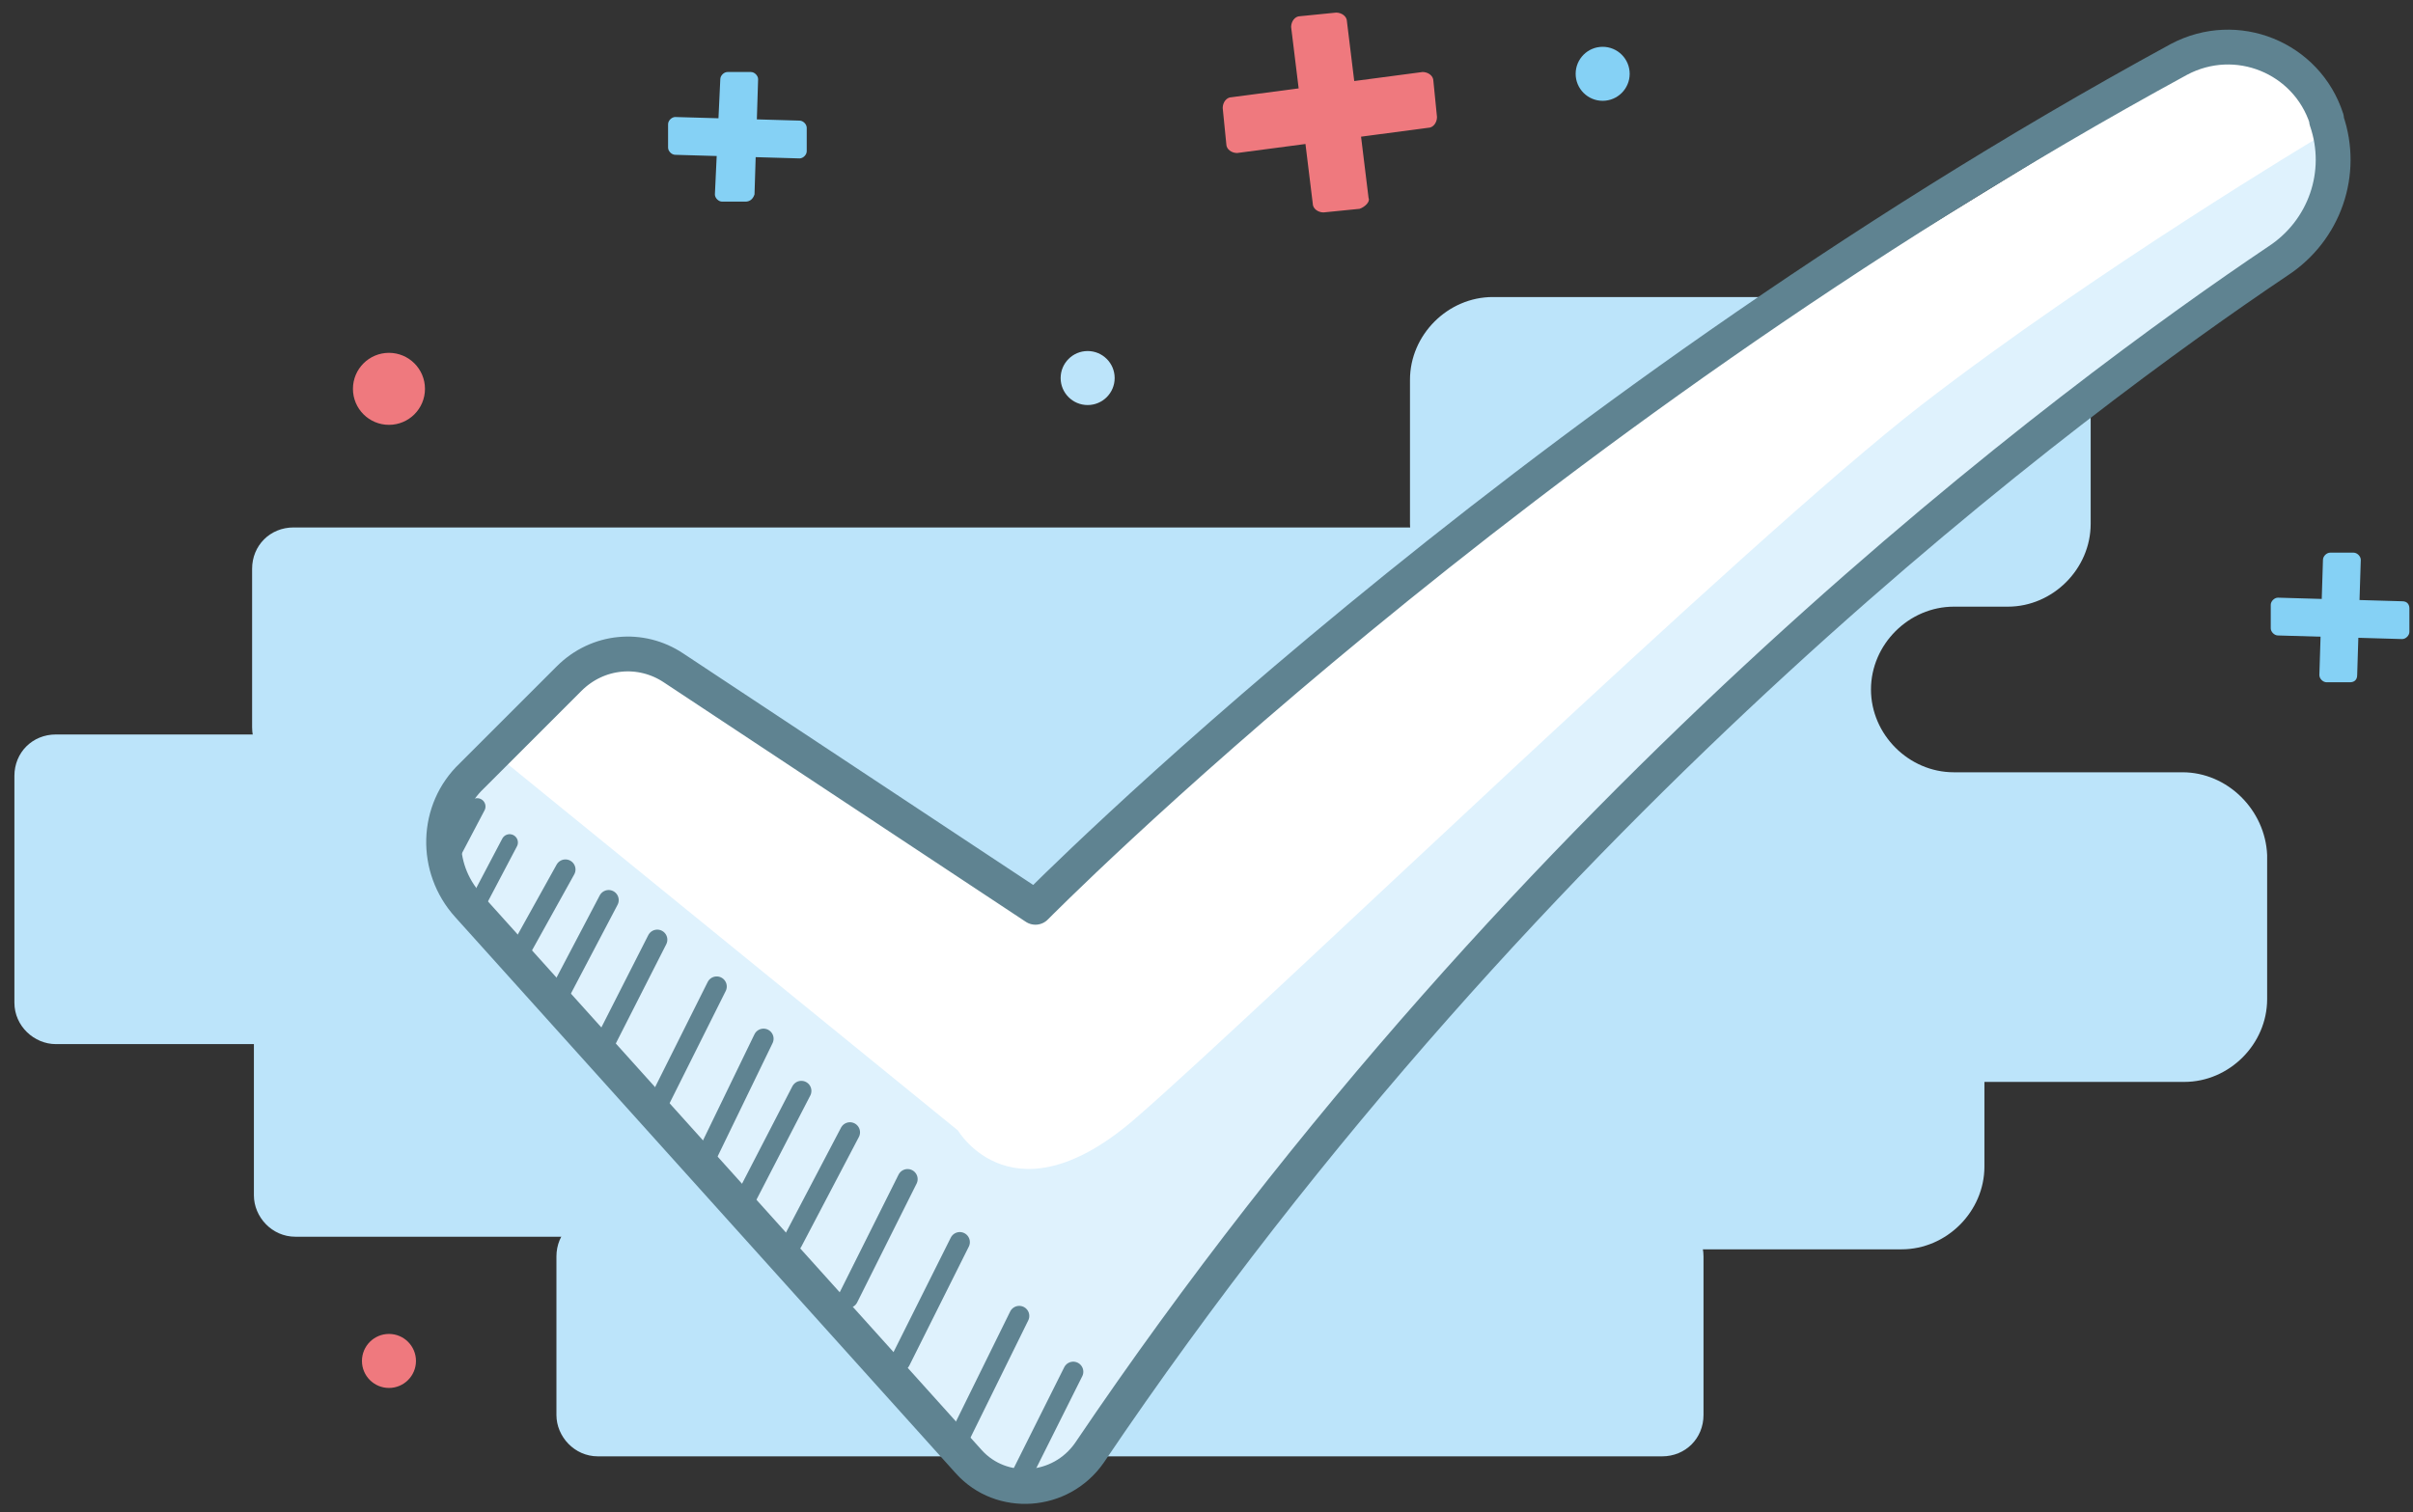 <?xml version="1.0" encoding="utf-8"?>
<!-- Generator: Adobe Illustrator 19.0.0, SVG Export Plug-In . SVG Version: 6.00 Build 0)  -->
<svg version="1.1" id="Vrstva_1" xmlns="http://www.w3.org/2000/svg" xmlns:xlink="http://www.w3.org/1999/xlink" x="0px" y="0px"
	 viewBox="0 0 134 84" style="enable-background:new 0 0 134 84;" xml:space="preserve">
<rect x="0" y="0" width="134" height="84" fill="#333333" stroke="none"/>
<style type="text/css">
	.st0{fill:#BCE4FA;}
	.st1{fill:#FFFFFF;}
	.st2{fill:#DFF2FD;}
	.st3{fill:none;stroke:#5F8391;stroke-width:1.934;stroke-linecap:round;stroke-linejoin:round;stroke-miterlimit:10;}
	.st4{fill:#EF797E;}
	.st5{fill:#85D1F5;}
	.st6{fill:none;stroke:#5F8391;stroke-width:1.119;stroke-linecap:round;stroke-linejoin:round;stroke-miterlimit:10;}
	.st7{fill:none;stroke:#5F8391;stroke-width:0.921;stroke-linecap:round;stroke-linejoin:round;stroke-miterlimit:10;}
</style>
<g id="XMLID_399_">
	<path id="XMLID_2550_" class="st0" d="M121.2,42.9h-11.1v0h-1.6c-2.5,0-4.6-2.1-4.6-4.6s2.1-4.6,4.6-4.6h0.9h2.1
		c2.5,0,4.6-2.1,4.6-4.6v-8c0-2.5-2.1-4.6-4.6-4.6H82.9c-2.5,0-4.6,2.1-4.6,4.6v8c0,0.9,0.3,1.7,0.7,2.4h-2.1
		c-2.5,0-4.6,2.1-4.6,4.6v8c0,2.5,2.1,4.6,4.6,4.6H88v3.5H76.9c-2.5,0-4.6,2.1-4.6,4.6v8c0,2.5,2.1,4.6,4.6,4.6h28.7
		c2.5,0,4.6-2.1,4.6-4.6v-4.7h11.1c2.5,0,4.6-2.1,4.6-4.6v-8C125.8,45,123.7,42.9,121.2,42.9z"/>
	<path id="XMLID_2538_" class="st0" d="M3.1,58h89c1.3,0,2.3-1,2.3-2.3V43.1c0-1.3-1-2.3-2.3-2.3h-89c-1.3,0-2.3,1-2.3,2.3v12.6
		C0.8,57,1.9,58,3.1,58z"/>
	<path id="XMLID_2533_" class="st0" d="M33.2,80.9h59.1c1.3,0,2.3-1,2.3-2.3v-8.8c0-1.3-1-2.3-2.3-2.3H33.2c-1.3,0-2.3,1-2.3,2.3
		v8.8C30.9,79.8,31.9,80.9,33.2,80.9z"/>
	<path id="XMLID_2528_" class="st0" d="M16.3,42.7h83.4c1.3,0,2.3-1,2.3-2.3v-8.8c0-1.3-1-2.3-2.3-2.3H16.3c-1.3,0-2.3,1-2.3,2.3
		v8.8C14,41.7,15,42.7,16.3,42.7z"/>
	<path id="XMLID_2523_" class="st0" d="M16.4,68.7h77.2c1.3,0,2.3-1,2.3-2.3V53.8c0-1.3-1-2.3-2.3-2.3H16.4c-1.3,0-2.3,1-2.3,2.3
		v12.6C14.1,67.6,15.1,68.7,16.4,68.7z"/>
	<path id="XMLID_2496_" class="st1" d="M31,38.3l-4.8,4.8c-2,2-2,5.1-0.2,7.2l27.3,30.3c2.2,2.5,6.1,2.3,8.1-0.3l21-27.2l29.2-27.4
		l16-11.4c2.1-1.5,2.9-4.1,2.1-6.6l-0.3-1c-1.1-3.3-5-4.7-8-2.9L91.4,22.2L67.9,40.9l-10.4,9.6L38.2,37.6
		C35.9,36.1,32.9,36.4,31,38.3z"/>
	<path id="XMLID_2476_" class="st2" d="M27.4,41.8l25.8,21c0,0,3.1,5.3,10-0.8C70.1,56,97,30,106.7,22.5s22.1-14.9,22.1-14.9v0
		c1.2,2.4,0.5,5.3-1.7,6.8l-9.6,6.6l-9.4,7.5l-8.7,7L93,41l-5.5,7.2L73.9,62.1L65,74.2l-4.2,6.2c-1.7,2.5-5.2,2.7-7.2,0.5l-27.9-31
		c-1.7-1.8-1.6-4.6,0.2-6.4L27.4,41.8z"/>
	<g id="XMLID_2433_" transform="translate(0.5, 0.5)">
		<path id="XMLID_2447_" class="st3" d="M25.7,42.6l5.4-5.4c1.6-1.6,4-1.8,5.8-0.6L57,49.9c0,0,26.6-27,63.5-47.1
			c3.2-1.7,7.1-0.1,8.2,3.3l0,0.1c1,2.9-0.1,6.1-2.7,7.8C115,21.4,84.7,43.6,60,80.2c-1.6,2.3-4.9,2.5-6.7,0.5L25.5,49.8
			C23.6,47.7,23.7,44.5,25.7,42.6z"/>
	</g>
	<g id="XMLID_2420_">
		<path id="XMLID_2422_" class="st4" d="M79.6,4.5l0.2,2c0,0.3-0.2,0.6-0.5,0.6L68.7,8.5c-0.3,0-0.6-0.2-0.6-0.5l-0.2-2
			c0-0.3,0.2-0.6,0.5-0.6L79,4C79.3,4,79.6,4.2,79.6,4.5z"/>
		<path id="XMLID_2421_" class="st4" d="M75.5,11.6l-2,0.2c-0.3,0-0.6-0.2-0.6-0.5l-1.2-9.8c0-0.3,0.2-0.6,0.5-0.6l2-0.2
			c0.3,0,0.6,0.2,0.6,0.5l1.2,9.8C76.1,11.2,75.8,11.5,75.5,11.6z"/>
	</g>
	<circle id="XMLID_2419_" class="st5" cx="89" cy="4.1" r="1.5"/>
	<circle id="XMLID_2416_" class="st0" cx="60.4" cy="21" r="1.5"/>
	<g id="XMLID_2185_">
		<path id="XMLID_2415_" class="st5" d="M44.8,7.1l0,1.3c0,0.2-0.2,0.4-0.4,0.4l-6.9-0.2c-0.2,0-0.4-0.2-0.4-0.4l0-1.3
			c0-0.2,0.2-0.4,0.4-0.4l6.9,0.2C44.6,6.7,44.8,6.9,44.8,7.1z"/>
		<path id="XMLID_2414_" class="st5" d="M41.4,11.2l-1.3,0c-0.2,0-0.4-0.2-0.4-0.4L40,4.4C40,4.2,40.2,4,40.4,4l1.3,0
			c0.2,0,0.4,0.2,0.4,0.4l-0.2,6.4C41.8,11.1,41.6,11.2,41.4,11.2z"/>
	</g>
	<circle id="XMLID_2184_" class="st4" cx="21.6" cy="21.6" r="2"/>
	<g id="XMLID_2181_">
		<path id="XMLID_2183_" class="st5" d="M133.8,33.8l0,1.3c0,0.2-0.2,0.4-0.4,0.4l-6.9-0.2c-0.2,0-0.4-0.2-0.4-0.4l0-1.3
			c0-0.2,0.2-0.4,0.4-0.4l6.9,0.2C133.7,33.4,133.8,33.6,133.8,33.8z"/>
		<path id="XMLID_2182_" class="st5" d="M130.5,37.9l-1.3,0c-0.2,0-0.4-0.2-0.4-0.4l0.2-6.4c0-0.2,0.2-0.4,0.4-0.4l1.3,0
			c0.2,0,0.4,0.2,0.4,0.4l-0.2,6.4C130.9,37.8,130.7,37.9,130.5,37.9z"/>
	</g>
	<circle id="XMLID_2180_" class="st4" cx="21.6" cy="75.6" r="1.5"/>
	<line id="XMLID_2179_" class="st6" x1="28.9" y1="52.8" x2="31.4" y2="48.3"/>
	<line id="XMLID_2173_" class="st6" x1="30.7" y1="55.9" x2="33.8" y2="50"/>
	<line id="XMLID_2172_" class="st6" x1="33.4" y1="58.3" x2="36.5" y2="52.2"/>
	<line id="XMLID_2170_" class="st6" x1="36.5" y1="61.4" x2="39.8" y2="54.8"/>
	<line id="XMLID_2169_" class="st6" x1="41.4" y1="66.6" x2="44.5" y2="60.6"/>
	<line id="XMLID_2163_" class="st6" x1="44" y1="69" x2="47.2" y2="62.9"/>
	<line id="XMLID_941_" class="st6" x1="47.1" y1="72.1" x2="50.4" y2="65.5"/>
	<line id="XMLID_937_" class="st6" x1="50" y1="75.6" x2="53.3" y2="69"/>
	<line id="XMLID_936_" class="st6" x1="53.3" y1="79.8" x2="56.6" y2="73.1"/>
	<line id="XMLID_935_" class="st6" x1="56.3" y1="82.8" x2="59.6" y2="76.2"/>
	<line id="XMLID_934_" class="st6" x1="39.2" y1="64.3" x2="42.4" y2="57.7"/>
	<line id="XMLID_933_" class="st7" x1="26.3" y1="50.6" x2="28.3" y2="46.8"/>
	<line id="XMLID_401_" class="st7" x1="24.5" y1="48.6" x2="26.5" y2="44.8"/>
</g>
</svg>
